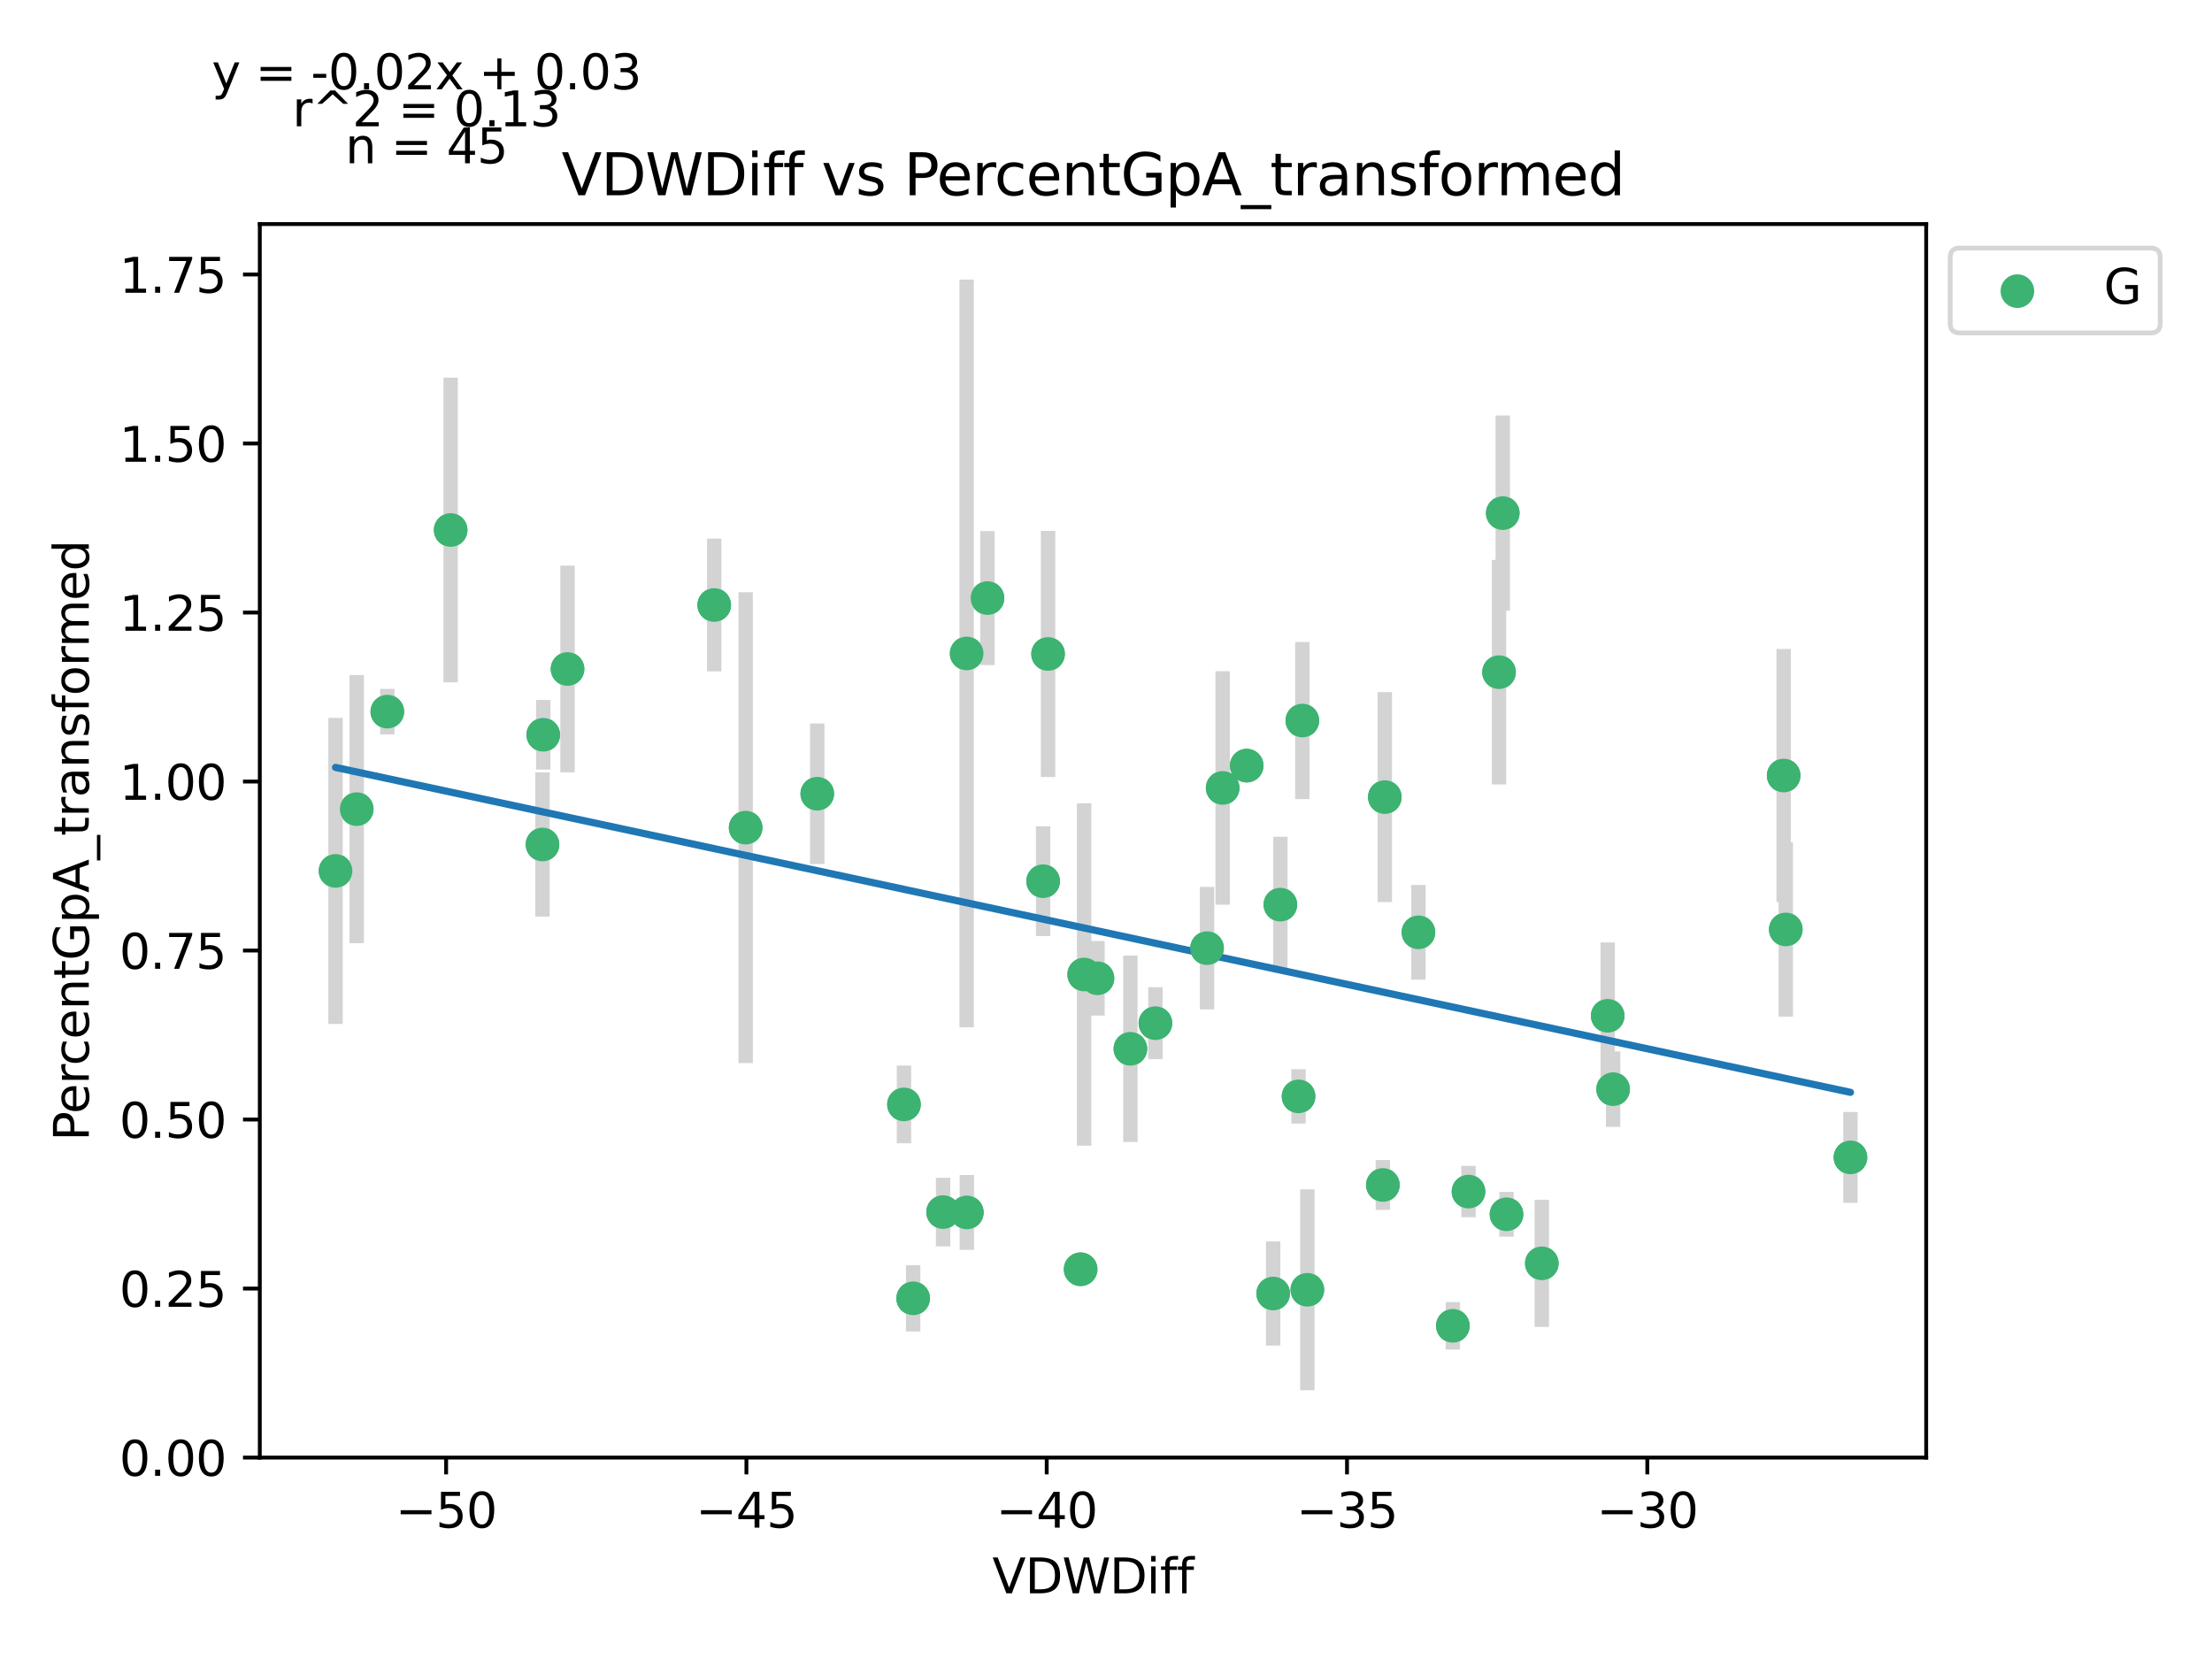 <?xml version="1.0" encoding="utf-8" standalone="no"?>
<!DOCTYPE svg PUBLIC "-//W3C//DTD SVG 1.1//EN"
  "http://www.w3.org/Graphics/SVG/1.1/DTD/svg11.dtd">
<svg xmlns:xlink="http://www.w3.org/1999/xlink" width="460.8pt" height="345.6pt" viewBox="0 0 460.8 345.6" xmlns="http://www.w3.org/2000/svg" version="1.1">
 <defs>
  <style type="text/css">*{stroke-linejoin: round; stroke-linecap: butt}</style>
 </defs>
 <g id="figure_1">
  <g id="patch_1">
   <path d="M 0 345.6 
L 460.8 345.6 
L 460.8 0 
L 0 0 
z
" style="fill: #ffffff"/>
  </g>
  <g id="axes_1">
   <g id="patch_2">
    <path d="M 54.121 303.64 
L 401.26 303.64 
L 401.26 46.676 
L 54.121 46.676 
z
" style="fill: #ffffff"/>
   </g>
   <g id="PathCollection_1">
    <defs>
     <path id="m6e87e8bd8f" d="M 0 3 
C 0.796 3 1.559 2.684 2.121 2.121 
C 2.684 1.559 3 0.796 3 0 
C 3 -0.796 2.684 -1.559 2.121 -2.121 
C 1.559 -2.684 0.796 -3 0 -3 
C -0.796 -3 -1.559 -2.684 -2.121 -2.121 
C -2.684 -1.559 -3 -0.796 -3 0 
C -3 0.796 -2.684 1.559 -2.121 2.121 
C -1.559 2.684 -0.796 3 0 3 
z
" style="stroke: #3cb371"/>
    </defs>
    <g clip-path="url(#p006cb87d48)">
     <use xlink:href="#m6e87e8bd8f" x="118.227" y="139.363" style="fill: #3cb371; stroke: #3cb371"/>
     <use xlink:href="#m6e87e8bd8f" x="69.9" y="181.424" style="fill: #3cb371; stroke: #3cb371"/>
     <use xlink:href="#m6e87e8bd8f" x="74.309" y="168.558" style="fill: #3cb371; stroke: #3cb371"/>
     <use xlink:href="#m6e87e8bd8f" x="155.331" y="172.416" style="fill: #3cb371; stroke: #3cb371"/>
     <use xlink:href="#m6e87e8bd8f" x="170.249" y="165.348" style="fill: #3cb371; stroke: #3cb371"/>
     <use xlink:href="#m6e87e8bd8f" x="188.311" y="230.068" style="fill: #3cb371; stroke: #3cb371"/>
     <use xlink:href="#m6e87e8bd8f" x="113.012" y="175.923" style="fill: #3cb371; stroke: #3cb371"/>
     <use xlink:href="#m6e87e8bd8f" x="251.451" y="197.517" style="fill: #3cb371; stroke: #3cb371"/>
     <use xlink:href="#m6e87e8bd8f" x="217.304" y="183.571" style="fill: #3cb371; stroke: #3cb371"/>
     <use xlink:href="#m6e87e8bd8f" x="190.228" y="270.467" style="fill: #3cb371; stroke: #3cb371"/>
     <use xlink:href="#m6e87e8bd8f" x="218.33" y="136.234" style="fill: #3cb371; stroke: #3cb371"/>
     <use xlink:href="#m6e87e8bd8f" x="271.302" y="150.103" style="fill: #3cb371; stroke: #3cb371"/>
     <use xlink:href="#m6e87e8bd8f" x="201.413" y="252.572" style="fill: #3cb371; stroke: #3cb371"/>
     <use xlink:href="#m6e87e8bd8f" x="235.481" y="218.483" style="fill: #3cb371; stroke: #3cb371"/>
     <use xlink:href="#m6e87e8bd8f" x="225.852" y="203.004" style="fill: #3cb371; stroke: #3cb371"/>
     <use xlink:href="#m6e87e8bd8f" x="295.488" y="194.219" style="fill: #3cb371; stroke: #3cb371"/>
     <use xlink:href="#m6e87e8bd8f" x="205.711" y="124.592" style="fill: #3cb371; stroke: #3cb371"/>
     <use xlink:href="#m6e87e8bd8f" x="270.512" y="228.398" style="fill: #3cb371; stroke: #3cb371"/>
     <use xlink:href="#m6e87e8bd8f" x="254.704" y="164.141" style="fill: #3cb371; stroke: #3cb371"/>
     <use xlink:href="#m6e87e8bd8f" x="272.345" y="268.685" style="fill: #3cb371; stroke: #3cb371"/>
     <use xlink:href="#m6e87e8bd8f" x="312.275" y="140.025" style="fill: #3cb371; stroke: #3cb371"/>
     <use xlink:href="#m6e87e8bd8f" x="80.686" y="148.248" style="fill: #3cb371; stroke: #3cb371"/>
     <use xlink:href="#m6e87e8bd8f" x="93.881" y="110.41" style="fill: #3cb371; stroke: #3cb371"/>
     <use xlink:href="#m6e87e8bd8f" x="148.785" y="126.032" style="fill: #3cb371; stroke: #3cb371"/>
     <use xlink:href="#m6e87e8bd8f" x="113.167" y="153.065" style="fill: #3cb371; stroke: #3cb371"/>
     <use xlink:href="#m6e87e8bd8f" x="201.37" y="136.127" style="fill: #3cb371; stroke: #3cb371"/>
     <use xlink:href="#m6e87e8bd8f" x="228.622" y="203.794" style="fill: #3cb371; stroke: #3cb371"/>
     <use xlink:href="#m6e87e8bd8f" x="196.465" y="252.498" style="fill: #3cb371; stroke: #3cb371"/>
     <use xlink:href="#m6e87e8bd8f" x="288.077" y="246.851" style="fill: #3cb371; stroke: #3cb371"/>
     <use xlink:href="#m6e87e8bd8f" x="225.115" y="264.411" style="fill: #3cb371; stroke: #3cb371"/>
     <use xlink:href="#m6e87e8bd8f" x="259.711" y="159.491" style="fill: #3cb371; stroke: #3cb371"/>
     <use xlink:href="#m6e87e8bd8f" x="266.725" y="188.452" style="fill: #3cb371; stroke: #3cb371"/>
     <use xlink:href="#m6e87e8bd8f" x="321.186" y="263.174" style="fill: #3cb371; stroke: #3cb371"/>
     <use xlink:href="#m6e87e8bd8f" x="372.011" y="193.62" style="fill: #3cb371; stroke: #3cb371"/>
     <use xlink:href="#m6e87e8bd8f" x="313.83" y="252.959" style="fill: #3cb371; stroke: #3cb371"/>
     <use xlink:href="#m6e87e8bd8f" x="371.569" y="161.555" style="fill: #3cb371; stroke: #3cb371"/>
     <use xlink:href="#m6e87e8bd8f" x="240.693" y="213.146" style="fill: #3cb371; stroke: #3cb371"/>
     <use xlink:href="#m6e87e8bd8f" x="336.041" y="226.891" style="fill: #3cb371; stroke: #3cb371"/>
     <use xlink:href="#m6e87e8bd8f" x="305.915" y="248.228" style="fill: #3cb371; stroke: #3cb371"/>
     <use xlink:href="#m6e87e8bd8f" x="265.223" y="269.46" style="fill: #3cb371; stroke: #3cb371"/>
     <use xlink:href="#m6e87e8bd8f" x="334.913" y="211.607" style="fill: #3cb371; stroke: #3cb371"/>
     <use xlink:href="#m6e87e8bd8f" x="288.482" y="166.052" style="fill: #3cb371; stroke: #3cb371"/>
     <use xlink:href="#m6e87e8bd8f" x="385.481" y="241.105" style="fill: #3cb371; stroke: #3cb371"/>
     <use xlink:href="#m6e87e8bd8f" x="302.654" y="276.191" style="fill: #3cb371; stroke: #3cb371"/>
     <use xlink:href="#m6e87e8bd8f" x="313.053" y="106.891" style="fill: #3cb371; stroke: #3cb371"/>
    </g>
   </g>
   <g id="matplotlib.axis_1">
    <g id="xtick_1">
     <g id="line2d_1">
      <defs>
       <path id="mf2c941566b" d="M 0 0 
L 0 3.5 
" style="stroke: #000000; stroke-width: 0.8"/>
      </defs>
      <g>
       <use xlink:href="#mf2c941566b" x="92.935" y="303.64" style="stroke: #000000; stroke-width: 0.8"/>
      </g>
     </g>
     <g id="text_1">
      <!-- −50 -->
      <g transform="translate(82.383 318.238)scale(0.1 -0.1)">
       <defs>
        <path id="DejaVuSans-2212" d="M 678 2272 
L 4684 2272 
L 4684 1741 
L 678 1741 
L 678 2272 
z
" transform="scale(0.016)"/>
        <path id="DejaVuSans-35" d="M 691 4666 
L 3169 4666 
L 3169 4134 
L 1269 4134 
L 1269 2991 
Q 1406 3038 1543 3061 
Q 1681 3084 1819 3084 
Q 2600 3084 3056 2656 
Q 3513 2228 3513 1497 
Q 3513 744 3044 326 
Q 2575 -91 1722 -91 
Q 1428 -91 1123 -41 
Q 819 9 494 109 
L 494 744 
Q 775 591 1075 516 
Q 1375 441 1709 441 
Q 2250 441 2565 725 
Q 2881 1009 2881 1497 
Q 2881 1984 2565 2268 
Q 2250 2553 1709 2553 
Q 1456 2553 1204 2497 
Q 953 2441 691 2322 
L 691 4666 
z
" transform="scale(0.016)"/>
        <path id="DejaVuSans-30" d="M 2034 4250 
Q 1547 4250 1301 3770 
Q 1056 3291 1056 2328 
Q 1056 1369 1301 889 
Q 1547 409 2034 409 
Q 2525 409 2770 889 
Q 3016 1369 3016 2328 
Q 3016 3291 2770 3770 
Q 2525 4250 2034 4250 
z
M 2034 4750 
Q 2819 4750 3233 4129 
Q 3647 3509 3647 2328 
Q 3647 1150 3233 529 
Q 2819 -91 2034 -91 
Q 1250 -91 836 529 
Q 422 1150 422 2328 
Q 422 3509 836 4129 
Q 1250 4750 2034 4750 
z
" transform="scale(0.016)"/>
       </defs>
       <use xlink:href="#DejaVuSans-2212"/>
       <use xlink:href="#DejaVuSans-35" x="83.789"/>
       <use xlink:href="#DejaVuSans-30" x="147.412"/>
      </g>
     </g>
    </g>
    <g id="xtick_2">
     <g id="line2d_2">
      <g>
       <use xlink:href="#mf2c941566b" x="155.493" y="303.64" style="stroke: #000000; stroke-width: 0.8"/>
      </g>
     </g>
     <g id="text_2">
      <!-- −45 -->
      <g transform="translate(144.94 318.238)scale(0.1 -0.1)">
       <defs>
        <path id="DejaVuSans-34" d="M 2419 4116 
L 825 1625 
L 2419 1625 
L 2419 4116 
z
M 2253 4666 
L 3047 4666 
L 3047 1625 
L 3713 1625 
L 3713 1100 
L 3047 1100 
L 3047 0 
L 2419 0 
L 2419 1100 
L 313 1100 
L 313 1709 
L 2253 4666 
z
" transform="scale(0.016)"/>
       </defs>
       <use xlink:href="#DejaVuSans-2212"/>
       <use xlink:href="#DejaVuSans-34" x="83.789"/>
       <use xlink:href="#DejaVuSans-35" x="147.412"/>
      </g>
     </g>
    </g>
    <g id="xtick_3">
     <g id="line2d_3">
      <g>
       <use xlink:href="#mf2c941566b" x="218.05" y="303.64" style="stroke: #000000; stroke-width: 0.8"/>
      </g>
     </g>
     <g id="text_3">
      <!-- −40 -->
      <g transform="translate(207.498 318.238)scale(0.1 -0.1)">
       <use xlink:href="#DejaVuSans-2212"/>
       <use xlink:href="#DejaVuSans-34" x="83.789"/>
       <use xlink:href="#DejaVuSans-30" x="147.412"/>
      </g>
     </g>
    </g>
    <g id="xtick_4">
     <g id="line2d_4">
      <g>
       <use xlink:href="#mf2c941566b" x="280.607" y="303.64" style="stroke: #000000; stroke-width: 0.8"/>
      </g>
     </g>
     <g id="text_4">
      <!-- −35 -->
      <g transform="translate(270.055 318.238)scale(0.1 -0.1)">
       <defs>
        <path id="DejaVuSans-33" d="M 2597 2516 
Q 3050 2419 3304 2112 
Q 3559 1806 3559 1356 
Q 3559 666 3084 287 
Q 2609 -91 1734 -91 
Q 1441 -91 1130 -33 
Q 819 25 488 141 
L 488 750 
Q 750 597 1062 519 
Q 1375 441 1716 441 
Q 2309 441 2620 675 
Q 2931 909 2931 1356 
Q 2931 1769 2642 2001 
Q 2353 2234 1838 2234 
L 1294 2234 
L 1294 2753 
L 1863 2753 
Q 2328 2753 2575 2939 
Q 2822 3125 2822 3475 
Q 2822 3834 2567 4026 
Q 2313 4219 1838 4219 
Q 1578 4219 1281 4162 
Q 984 4106 628 3988 
L 628 4550 
Q 988 4650 1302 4700 
Q 1616 4750 1894 4750 
Q 2613 4750 3031 4423 
Q 3450 4097 3450 3541 
Q 3450 3153 3228 2886 
Q 3006 2619 2597 2516 
z
" transform="scale(0.016)"/>
       </defs>
       <use xlink:href="#DejaVuSans-2212"/>
       <use xlink:href="#DejaVuSans-33" x="83.789"/>
       <use xlink:href="#DejaVuSans-35" x="147.412"/>
      </g>
     </g>
    </g>
    <g id="xtick_5">
     <g id="line2d_5">
      <g>
       <use xlink:href="#mf2c941566b" x="343.165" y="303.64" style="stroke: #000000; stroke-width: 0.8"/>
      </g>
     </g>
     <g id="text_5">
      <!-- −30 -->
      <g transform="translate(332.612 318.238)scale(0.1 -0.1)">
       <use xlink:href="#DejaVuSans-2212"/>
       <use xlink:href="#DejaVuSans-33" x="83.789"/>
       <use xlink:href="#DejaVuSans-30" x="147.412"/>
      </g>
     </g>
    </g>
    <g id="text_6">
     <!-- VDWDiff -->
     <g transform="translate(206.717 331.917)scale(0.1 -0.1)">
      <defs>
       <path id="DejaVuSans-56" d="M 1831 0 
L 50 4666 
L 709 4666 
L 2188 738 
L 3669 4666 
L 4325 4666 
L 2547 0 
L 1831 0 
z
" transform="scale(0.016)"/>
       <path id="DejaVuSans-44" d="M 1259 4147 
L 1259 519 
L 2022 519 
Q 2988 519 3436 956 
Q 3884 1394 3884 2338 
Q 3884 3275 3436 3711 
Q 2988 4147 2022 4147 
L 1259 4147 
z
M 628 4666 
L 1925 4666 
Q 3281 4666 3915 4102 
Q 4550 3538 4550 2338 
Q 4550 1131 3912 565 
Q 3275 0 1925 0 
L 628 0 
L 628 4666 
z
" transform="scale(0.016)"/>
       <path id="DejaVuSans-57" d="M 213 4666 
L 850 4666 
L 1831 722 
L 2809 4666 
L 3519 4666 
L 4500 722 
L 5478 4666 
L 6119 4666 
L 4947 0 
L 4153 0 
L 3169 4050 
L 2175 0 
L 1381 0 
L 213 4666 
z
" transform="scale(0.016)"/>
       <path id="DejaVuSans-69" d="M 603 3500 
L 1178 3500 
L 1178 0 
L 603 0 
L 603 3500 
z
M 603 4863 
L 1178 4863 
L 1178 4134 
L 603 4134 
L 603 4863 
z
" transform="scale(0.016)"/>
       <path id="DejaVuSans-66" d="M 2375 4863 
L 2375 4384 
L 1825 4384 
Q 1516 4384 1395 4259 
Q 1275 4134 1275 3809 
L 1275 3500 
L 2222 3500 
L 2222 3053 
L 1275 3053 
L 1275 0 
L 697 0 
L 697 3053 
L 147 3053 
L 147 3500 
L 697 3500 
L 697 3744 
Q 697 4328 969 4595 
Q 1241 4863 1831 4863 
L 2375 4863 
z
" transform="scale(0.016)"/>
      </defs>
      <use xlink:href="#DejaVuSans-56"/>
      <use xlink:href="#DejaVuSans-44" x="68.408"/>
      <use xlink:href="#DejaVuSans-57" x="145.41"/>
      <use xlink:href="#DejaVuSans-44" x="244.287"/>
      <use xlink:href="#DejaVuSans-69" x="321.289"/>
      <use xlink:href="#DejaVuSans-66" x="349.072"/>
      <use xlink:href="#DejaVuSans-66" x="384.277"/>
     </g>
    </g>
   </g>
   <g id="matplotlib.axis_2">
    <g id="ytick_1">
     <g id="line2d_6">
      <defs>
       <path id="mb469976bcc" d="M 0 0 
L -3.5 0 
" style="stroke: #000000; stroke-width: 0.8"/>
      </defs>
      <g>
       <use xlink:href="#mb469976bcc" x="54.121" y="303.64" style="stroke: #000000; stroke-width: 0.8"/>
      </g>
     </g>
     <g id="text_7">
      <!-- 0.00 -->
      <g transform="translate(24.856 307.439)scale(0.1 -0.1)">
       <defs>
        <path id="DejaVuSans-2e" d="M 684 794 
L 1344 794 
L 1344 0 
L 684 0 
L 684 794 
z
" transform="scale(0.016)"/>
       </defs>
       <use xlink:href="#DejaVuSans-30"/>
       <use xlink:href="#DejaVuSans-2e" x="63.623"/>
       <use xlink:href="#DejaVuSans-30" x="95.41"/>
       <use xlink:href="#DejaVuSans-30" x="159.033"/>
      </g>
     </g>
    </g>
    <g id="ytick_2">
     <g id="line2d_7">
      <g>
       <use xlink:href="#mb469976bcc" x="54.121" y="268.432" style="stroke: #000000; stroke-width: 0.8"/>
      </g>
     </g>
     <g id="text_8">
      <!-- 0.25 -->
      <g transform="translate(24.856 272.231)scale(0.1 -0.1)">
       <defs>
        <path id="DejaVuSans-32" d="M 1228 531 
L 3431 531 
L 3431 0 
L 469 0 
L 469 531 
Q 828 903 1448 1529 
Q 2069 2156 2228 2338 
Q 2531 2678 2651 2914 
Q 2772 3150 2772 3378 
Q 2772 3750 2511 3984 
Q 2250 4219 1831 4219 
Q 1534 4219 1204 4116 
Q 875 4013 500 3803 
L 500 4441 
Q 881 4594 1212 4672 
Q 1544 4750 1819 4750 
Q 2544 4750 2975 4387 
Q 3406 4025 3406 3419 
Q 3406 3131 3298 2873 
Q 3191 2616 2906 2266 
Q 2828 2175 2409 1742 
Q 1991 1309 1228 531 
z
" transform="scale(0.016)"/>
       </defs>
       <use xlink:href="#DejaVuSans-30"/>
       <use xlink:href="#DejaVuSans-2e" x="63.623"/>
       <use xlink:href="#DejaVuSans-32" x="95.41"/>
       <use xlink:href="#DejaVuSans-35" x="159.033"/>
      </g>
     </g>
    </g>
    <g id="ytick_3">
     <g id="line2d_8">
      <g>
       <use xlink:href="#mb469976bcc" x="54.121" y="233.224" style="stroke: #000000; stroke-width: 0.8"/>
      </g>
     </g>
     <g id="text_9">
      <!-- 0.50 -->
      <g transform="translate(24.856 237.023)scale(0.1 -0.1)">
       <use xlink:href="#DejaVuSans-30"/>
       <use xlink:href="#DejaVuSans-2e" x="63.623"/>
       <use xlink:href="#DejaVuSans-35" x="95.41"/>
       <use xlink:href="#DejaVuSans-30" x="159.033"/>
      </g>
     </g>
    </g>
    <g id="ytick_4">
     <g id="line2d_9">
      <g>
       <use xlink:href="#mb469976bcc" x="54.121" y="198.016" style="stroke: #000000; stroke-width: 0.8"/>
      </g>
     </g>
     <g id="text_10">
      <!-- 0.75 -->
      <g transform="translate(24.856 201.815)scale(0.1 -0.1)">
       <defs>
        <path id="DejaVuSans-37" d="M 525 4666 
L 3525 4666 
L 3525 4397 
L 1831 0 
L 1172 0 
L 2766 4134 
L 525 4134 
L 525 4666 
z
" transform="scale(0.016)"/>
       </defs>
       <use xlink:href="#DejaVuSans-30"/>
       <use xlink:href="#DejaVuSans-2e" x="63.623"/>
       <use xlink:href="#DejaVuSans-37" x="95.41"/>
       <use xlink:href="#DejaVuSans-35" x="159.033"/>
      </g>
     </g>
    </g>
    <g id="ytick_5">
     <g id="line2d_10">
      <g>
       <use xlink:href="#mb469976bcc" x="54.121" y="162.808" style="stroke: #000000; stroke-width: 0.8"/>
      </g>
     </g>
     <g id="text_11">
      <!-- 1.00 -->
      <g transform="translate(24.856 166.607)scale(0.1 -0.1)">
       <defs>
        <path id="DejaVuSans-31" d="M 794 531 
L 1825 531 
L 1825 4091 
L 703 3866 
L 703 4441 
L 1819 4666 
L 2450 4666 
L 2450 531 
L 3481 531 
L 3481 0 
L 794 0 
L 794 531 
z
" transform="scale(0.016)"/>
       </defs>
       <use xlink:href="#DejaVuSans-31"/>
       <use xlink:href="#DejaVuSans-2e" x="63.623"/>
       <use xlink:href="#DejaVuSans-30" x="95.41"/>
       <use xlink:href="#DejaVuSans-30" x="159.033"/>
      </g>
     </g>
    </g>
    <g id="ytick_6">
     <g id="line2d_11">
      <g>
       <use xlink:href="#mb469976bcc" x="54.121" y="127.6" style="stroke: #000000; stroke-width: 0.8"/>
      </g>
     </g>
     <g id="text_12">
      <!-- 1.25 -->
      <g transform="translate(24.856 131.399)scale(0.1 -0.1)">
       <use xlink:href="#DejaVuSans-31"/>
       <use xlink:href="#DejaVuSans-2e" x="63.623"/>
       <use xlink:href="#DejaVuSans-32" x="95.41"/>
       <use xlink:href="#DejaVuSans-35" x="159.033"/>
      </g>
     </g>
    </g>
    <g id="ytick_7">
     <g id="line2d_12">
      <g>
       <use xlink:href="#mb469976bcc" x="54.121" y="92.392" style="stroke: #000000; stroke-width: 0.8"/>
      </g>
     </g>
     <g id="text_13">
      <!-- 1.50 -->
      <g transform="translate(24.856 96.191)scale(0.1 -0.1)">
       <use xlink:href="#DejaVuSans-31"/>
       <use xlink:href="#DejaVuSans-2e" x="63.623"/>
       <use xlink:href="#DejaVuSans-35" x="95.41"/>
       <use xlink:href="#DejaVuSans-30" x="159.033"/>
      </g>
     </g>
    </g>
    <g id="ytick_8">
     <g id="line2d_13">
      <g>
       <use xlink:href="#mb469976bcc" x="54.121" y="57.184" style="stroke: #000000; stroke-width: 0.8"/>
      </g>
     </g>
     <g id="text_14">
      <!-- 1.75 -->
      <g transform="translate(24.856 60.983)scale(0.1 -0.1)">
       <use xlink:href="#DejaVuSans-31"/>
       <use xlink:href="#DejaVuSans-2e" x="63.623"/>
       <use xlink:href="#DejaVuSans-37" x="95.41"/>
       <use xlink:href="#DejaVuSans-35" x="159.033"/>
      </g>
     </g>
    </g>
    <g id="text_15">
     <!-- PercentGpA_transformed -->
     <g transform="translate(18.498 237.696)rotate(-90)scale(0.1 -0.1)">
      <defs>
       <path id="DejaVuSans-50" d="M 1259 4147 
L 1259 2394 
L 2053 2394 
Q 2494 2394 2734 2622 
Q 2975 2850 2975 3272 
Q 2975 3691 2734 3919 
Q 2494 4147 2053 4147 
L 1259 4147 
z
M 628 4666 
L 2053 4666 
Q 2838 4666 3239 4311 
Q 3641 3956 3641 3272 
Q 3641 2581 3239 2228 
Q 2838 1875 2053 1875 
L 1259 1875 
L 1259 0 
L 628 0 
L 628 4666 
z
" transform="scale(0.016)"/>
       <path id="DejaVuSans-65" d="M 3597 1894 
L 3597 1613 
L 953 1613 
Q 991 1019 1311 708 
Q 1631 397 2203 397 
Q 2534 397 2845 478 
Q 3156 559 3463 722 
L 3463 178 
Q 3153 47 2828 -22 
Q 2503 -91 2169 -91 
Q 1331 -91 842 396 
Q 353 884 353 1716 
Q 353 2575 817 3079 
Q 1281 3584 2069 3584 
Q 2775 3584 3186 3129 
Q 3597 2675 3597 1894 
z
M 3022 2063 
Q 3016 2534 2758 2815 
Q 2500 3097 2075 3097 
Q 1594 3097 1305 2825 
Q 1016 2553 972 2059 
L 3022 2063 
z
" transform="scale(0.016)"/>
       <path id="DejaVuSans-72" d="M 2631 2963 
Q 2534 3019 2420 3045 
Q 2306 3072 2169 3072 
Q 1681 3072 1420 2755 
Q 1159 2438 1159 1844 
L 1159 0 
L 581 0 
L 581 3500 
L 1159 3500 
L 1159 2956 
Q 1341 3275 1631 3429 
Q 1922 3584 2338 3584 
Q 2397 3584 2469 3576 
Q 2541 3569 2628 3553 
L 2631 2963 
z
" transform="scale(0.016)"/>
       <path id="DejaVuSans-63" d="M 3122 3366 
L 3122 2828 
Q 2878 2963 2633 3030 
Q 2388 3097 2138 3097 
Q 1578 3097 1268 2742 
Q 959 2388 959 1747 
Q 959 1106 1268 751 
Q 1578 397 2138 397 
Q 2388 397 2633 464 
Q 2878 531 3122 666 
L 3122 134 
Q 2881 22 2623 -34 
Q 2366 -91 2075 -91 
Q 1284 -91 818 406 
Q 353 903 353 1747 
Q 353 2603 823 3093 
Q 1294 3584 2113 3584 
Q 2378 3584 2631 3529 
Q 2884 3475 3122 3366 
z
" transform="scale(0.016)"/>
       <path id="DejaVuSans-6e" d="M 3513 2113 
L 3513 0 
L 2938 0 
L 2938 2094 
Q 2938 2591 2744 2837 
Q 2550 3084 2163 3084 
Q 1697 3084 1428 2787 
Q 1159 2491 1159 1978 
L 1159 0 
L 581 0 
L 581 3500 
L 1159 3500 
L 1159 2956 
Q 1366 3272 1645 3428 
Q 1925 3584 2291 3584 
Q 2894 3584 3203 3211 
Q 3513 2838 3513 2113 
z
" transform="scale(0.016)"/>
       <path id="DejaVuSans-74" d="M 1172 4494 
L 1172 3500 
L 2356 3500 
L 2356 3053 
L 1172 3053 
L 1172 1153 
Q 1172 725 1289 603 
Q 1406 481 1766 481 
L 2356 481 
L 2356 0 
L 1766 0 
Q 1100 0 847 248 
Q 594 497 594 1153 
L 594 3053 
L 172 3053 
L 172 3500 
L 594 3500 
L 594 4494 
L 1172 4494 
z
" transform="scale(0.016)"/>
       <path id="DejaVuSans-47" d="M 3809 666 
L 3809 1919 
L 2778 1919 
L 2778 2438 
L 4434 2438 
L 4434 434 
Q 4069 175 3628 42 
Q 3188 -91 2688 -91 
Q 1594 -91 976 548 
Q 359 1188 359 2328 
Q 359 3472 976 4111 
Q 1594 4750 2688 4750 
Q 3144 4750 3555 4637 
Q 3966 4525 4313 4306 
L 4313 3634 
Q 3963 3931 3569 4081 
Q 3175 4231 2741 4231 
Q 1884 4231 1454 3753 
Q 1025 3275 1025 2328 
Q 1025 1384 1454 906 
Q 1884 428 2741 428 
Q 3075 428 3337 486 
Q 3600 544 3809 666 
z
" transform="scale(0.016)"/>
       <path id="DejaVuSans-70" d="M 1159 525 
L 1159 -1331 
L 581 -1331 
L 581 3500 
L 1159 3500 
L 1159 2969 
Q 1341 3281 1617 3432 
Q 1894 3584 2278 3584 
Q 2916 3584 3314 3078 
Q 3713 2572 3713 1747 
Q 3713 922 3314 415 
Q 2916 -91 2278 -91 
Q 1894 -91 1617 61 
Q 1341 213 1159 525 
z
M 3116 1747 
Q 3116 2381 2855 2742 
Q 2594 3103 2138 3103 
Q 1681 3103 1420 2742 
Q 1159 2381 1159 1747 
Q 1159 1113 1420 752 
Q 1681 391 2138 391 
Q 2594 391 2855 752 
Q 3116 1113 3116 1747 
z
" transform="scale(0.016)"/>
       <path id="DejaVuSans-41" d="M 2188 4044 
L 1331 1722 
L 3047 1722 
L 2188 4044 
z
M 1831 4666 
L 2547 4666 
L 4325 0 
L 3669 0 
L 3244 1197 
L 1141 1197 
L 716 0 
L 50 0 
L 1831 4666 
z
" transform="scale(0.016)"/>
       <path id="DejaVuSans-5f" d="M 3263 -1063 
L 3263 -1509 
L -63 -1509 
L -63 -1063 
L 3263 -1063 
z
" transform="scale(0.016)"/>
       <path id="DejaVuSans-61" d="M 2194 1759 
Q 1497 1759 1228 1600 
Q 959 1441 959 1056 
Q 959 750 1161 570 
Q 1363 391 1709 391 
Q 2188 391 2477 730 
Q 2766 1069 2766 1631 
L 2766 1759 
L 2194 1759 
z
M 3341 1997 
L 3341 0 
L 2766 0 
L 2766 531 
Q 2569 213 2275 61 
Q 1981 -91 1556 -91 
Q 1019 -91 701 211 
Q 384 513 384 1019 
Q 384 1609 779 1909 
Q 1175 2209 1959 2209 
L 2766 2209 
L 2766 2266 
Q 2766 2663 2505 2880 
Q 2244 3097 1772 3097 
Q 1472 3097 1187 3025 
Q 903 2953 641 2809 
L 641 3341 
Q 956 3463 1253 3523 
Q 1550 3584 1831 3584 
Q 2591 3584 2966 3190 
Q 3341 2797 3341 1997 
z
" transform="scale(0.016)"/>
       <path id="DejaVuSans-73" d="M 2834 3397 
L 2834 2853 
Q 2591 2978 2328 3040 
Q 2066 3103 1784 3103 
Q 1356 3103 1142 2972 
Q 928 2841 928 2578 
Q 928 2378 1081 2264 
Q 1234 2150 1697 2047 
L 1894 2003 
Q 2506 1872 2764 1633 
Q 3022 1394 3022 966 
Q 3022 478 2636 193 
Q 2250 -91 1575 -91 
Q 1294 -91 989 -36 
Q 684 19 347 128 
L 347 722 
Q 666 556 975 473 
Q 1284 391 1588 391 
Q 1994 391 2212 530 
Q 2431 669 2431 922 
Q 2431 1156 2273 1281 
Q 2116 1406 1581 1522 
L 1381 1569 
Q 847 1681 609 1914 
Q 372 2147 372 2553 
Q 372 3047 722 3315 
Q 1072 3584 1716 3584 
Q 2034 3584 2315 3537 
Q 2597 3491 2834 3397 
z
" transform="scale(0.016)"/>
       <path id="DejaVuSans-6f" d="M 1959 3097 
Q 1497 3097 1228 2736 
Q 959 2375 959 1747 
Q 959 1119 1226 758 
Q 1494 397 1959 397 
Q 2419 397 2687 759 
Q 2956 1122 2956 1747 
Q 2956 2369 2687 2733 
Q 2419 3097 1959 3097 
z
M 1959 3584 
Q 2709 3584 3137 3096 
Q 3566 2609 3566 1747 
Q 3566 888 3137 398 
Q 2709 -91 1959 -91 
Q 1206 -91 779 398 
Q 353 888 353 1747 
Q 353 2609 779 3096 
Q 1206 3584 1959 3584 
z
" transform="scale(0.016)"/>
       <path id="DejaVuSans-6d" d="M 3328 2828 
Q 3544 3216 3844 3400 
Q 4144 3584 4550 3584 
Q 5097 3584 5394 3201 
Q 5691 2819 5691 2113 
L 5691 0 
L 5113 0 
L 5113 2094 
Q 5113 2597 4934 2840 
Q 4756 3084 4391 3084 
Q 3944 3084 3684 2787 
Q 3425 2491 3425 1978 
L 3425 0 
L 2847 0 
L 2847 2094 
Q 2847 2600 2669 2842 
Q 2491 3084 2119 3084 
Q 1678 3084 1418 2786 
Q 1159 2488 1159 1978 
L 1159 0 
L 581 0 
L 581 3500 
L 1159 3500 
L 1159 2956 
Q 1356 3278 1631 3431 
Q 1906 3584 2284 3584 
Q 2666 3584 2933 3390 
Q 3200 3197 3328 2828 
z
" transform="scale(0.016)"/>
       <path id="DejaVuSans-64" d="M 2906 2969 
L 2906 4863 
L 3481 4863 
L 3481 0 
L 2906 0 
L 2906 525 
Q 2725 213 2448 61 
Q 2172 -91 1784 -91 
Q 1150 -91 751 415 
Q 353 922 353 1747 
Q 353 2572 751 3078 
Q 1150 3584 1784 3584 
Q 2172 3584 2448 3432 
Q 2725 3281 2906 2969 
z
M 947 1747 
Q 947 1113 1208 752 
Q 1469 391 1925 391 
Q 2381 391 2643 752 
Q 2906 1113 2906 1747 
Q 2906 2381 2643 2742 
Q 2381 3103 1925 3103 
Q 1469 3103 1208 2742 
Q 947 2381 947 1747 
z
" transform="scale(0.016)"/>
      </defs>
      <use xlink:href="#DejaVuSans-50"/>
      <use xlink:href="#DejaVuSans-65" x="56.678"/>
      <use xlink:href="#DejaVuSans-72" x="118.201"/>
      <use xlink:href="#DejaVuSans-63" x="157.064"/>
      <use xlink:href="#DejaVuSans-65" x="212.045"/>
      <use xlink:href="#DejaVuSans-6e" x="273.568"/>
      <use xlink:href="#DejaVuSans-74" x="336.947"/>
      <use xlink:href="#DejaVuSans-47" x="376.156"/>
      <use xlink:href="#DejaVuSans-70" x="453.646"/>
      <use xlink:href="#DejaVuSans-41" x="517.123"/>
      <use xlink:href="#DejaVuSans-5f" x="585.531"/>
      <use xlink:href="#DejaVuSans-74" x="635.531"/>
      <use xlink:href="#DejaVuSans-72" x="674.74"/>
      <use xlink:href="#DejaVuSans-61" x="715.854"/>
      <use xlink:href="#DejaVuSans-6e" x="777.133"/>
      <use xlink:href="#DejaVuSans-73" x="840.512"/>
      <use xlink:href="#DejaVuSans-66" x="892.611"/>
      <use xlink:href="#DejaVuSans-6f" x="927.816"/>
      <use xlink:href="#DejaVuSans-72" x="988.998"/>
      <use xlink:href="#DejaVuSans-6d" x="1028.361"/>
      <use xlink:href="#DejaVuSans-65" x="1125.773"/>
      <use xlink:href="#DejaVuSans-64" x="1187.297"/>
     </g>
    </g>
   </g>
   <g id="LineCollection_1">
    <path d="M 118.227 160.894 
L 118.227 117.832 
" clip-path="url(#p006cb87d48)" style="fill: none; stroke: #d3d3d3; stroke-width: 3"/>
    <path d="M 69.9 213.308 
L 69.9 149.539 
" clip-path="url(#p006cb87d48)" style="fill: none; stroke: #d3d3d3; stroke-width: 3"/>
    <path d="M 74.309 196.489 
L 74.309 140.627 
" clip-path="url(#p006cb87d48)" style="fill: none; stroke: #d3d3d3; stroke-width: 3"/>
    <path d="M 155.331 221.466 
L 155.331 123.366 
" clip-path="url(#p006cb87d48)" style="fill: none; stroke: #d3d3d3; stroke-width: 3"/>
    <path d="M 170.249 179.987 
L 170.249 150.709 
" clip-path="url(#p006cb87d48)" style="fill: none; stroke: #d3d3d3; stroke-width: 3"/>
    <path d="M 188.311 238.16 
L 188.311 221.977 
" clip-path="url(#p006cb87d48)" style="fill: none; stroke: #d3d3d3; stroke-width: 3"/>
    <path d="M 113.012 190.941 
L 113.012 160.906 
" clip-path="url(#p006cb87d48)" style="fill: none; stroke: #d3d3d3; stroke-width: 3"/>
    <path d="M 251.451 210.273 
L 251.451 184.762 
" clip-path="url(#p006cb87d48)" style="fill: none; stroke: #d3d3d3; stroke-width: 3"/>
    <path d="M 217.304 195.011 
L 217.304 172.131 
" clip-path="url(#p006cb87d48)" style="fill: none; stroke: #d3d3d3; stroke-width: 3"/>
    <path d="M 190.228 277.375 
L 190.228 263.559 
" clip-path="url(#p006cb87d48)" style="fill: none; stroke: #d3d3d3; stroke-width: 3"/>
    <path d="M 218.33 161.87 
L 218.33 110.597 
" clip-path="url(#p006cb87d48)" style="fill: none; stroke: #d3d3d3; stroke-width: 3"/>
    <path d="M 271.302 166.468 
L 271.302 133.737 
" clip-path="url(#p006cb87d48)" style="fill: none; stroke: #d3d3d3; stroke-width: 3"/>
    <path d="M 201.413 260.369 
L 201.413 244.776 
" clip-path="url(#p006cb87d48)" style="fill: none; stroke: #d3d3d3; stroke-width: 3"/>
    <path d="M 235.481 237.898 
L 235.481 199.068 
" clip-path="url(#p006cb87d48)" style="fill: none; stroke: #d3d3d3; stroke-width: 3"/>
    <path d="M 225.852 238.665 
L 225.852 167.342 
" clip-path="url(#p006cb87d48)" style="fill: none; stroke: #d3d3d3; stroke-width: 3"/>
    <path d="M 295.488 204.075 
L 295.488 184.362 
" clip-path="url(#p006cb87d48)" style="fill: none; stroke: #d3d3d3; stroke-width: 3"/>
    <path d="M 205.711 138.55 
L 205.711 110.633 
" clip-path="url(#p006cb87d48)" style="fill: none; stroke: #d3d3d3; stroke-width: 3"/>
    <path d="M 270.512 234.065 
L 270.512 222.731 
" clip-path="url(#p006cb87d48)" style="fill: none; stroke: #d3d3d3; stroke-width: 3"/>
    <path d="M 254.704 188.462 
L 254.704 139.82 
" clip-path="url(#p006cb87d48)" style="fill: none; stroke: #d3d3d3; stroke-width: 3"/>
    <path d="M 272.345 289.612 
L 272.345 247.758 
" clip-path="url(#p006cb87d48)" style="fill: none; stroke: #d3d3d3; stroke-width: 3"/>
    <path d="M 312.275 163.416 
L 312.275 116.634 
" clip-path="url(#p006cb87d48)" style="fill: none; stroke: #d3d3d3; stroke-width: 3"/>
    <path d="M 80.686 152.987 
L 80.686 143.509 
" clip-path="url(#p006cb87d48)" style="fill: none; stroke: #d3d3d3; stroke-width: 3"/>
    <path d="M 93.881 142.149 
L 93.881 78.67 
" clip-path="url(#p006cb87d48)" style="fill: none; stroke: #d3d3d3; stroke-width: 3"/>
    <path d="M 148.785 139.867 
L 148.785 112.197 
" clip-path="url(#p006cb87d48)" style="fill: none; stroke: #d3d3d3; stroke-width: 3"/>
    <path d="M 113.167 160.321 
L 113.167 145.809 
" clip-path="url(#p006cb87d48)" style="fill: none; stroke: #d3d3d3; stroke-width: 3"/>
    <path d="M 201.37 214.01 
L 201.37 58.244 
" clip-path="url(#p006cb87d48)" style="fill: none; stroke: #d3d3d3; stroke-width: 3"/>
    <path d="M 228.622 211.56 
L 228.622 196.028 
" clip-path="url(#p006cb87d48)" style="fill: none; stroke: #d3d3d3; stroke-width: 3"/>
    <path d="M 196.465 259.641 
L 196.465 245.355 
" clip-path="url(#p006cb87d48)" style="fill: none; stroke: #d3d3d3; stroke-width: 3"/>
    <path d="M 288.077 252.043 
L 288.077 241.658 
" clip-path="url(#p006cb87d48)" style="fill: none; stroke: #d3d3d3; stroke-width: 3"/>
    <path d="M 225.115 265.303 
L 225.115 263.518 
" clip-path="url(#p006cb87d48)" style="fill: none; stroke: #d3d3d3; stroke-width: 3"/>
    <path d="M 259.711 161.605 
L 259.711 157.377 
" clip-path="url(#p006cb87d48)" style="fill: none; stroke: #d3d3d3; stroke-width: 3"/>
    <path d="M 266.725 202.588 
L 266.725 174.316 
" clip-path="url(#p006cb87d48)" style="fill: none; stroke: #d3d3d3; stroke-width: 3"/>
    <path d="M 321.186 276.419 
L 321.186 249.929 
" clip-path="url(#p006cb87d48)" style="fill: none; stroke: #d3d3d3; stroke-width: 3"/>
    <path d="M 372.011 211.778 
L 372.011 175.463 
" clip-path="url(#p006cb87d48)" style="fill: none; stroke: #d3d3d3; stroke-width: 3"/>
    <path d="M 313.83 257.628 
L 313.83 248.291 
" clip-path="url(#p006cb87d48)" style="fill: none; stroke: #d3d3d3; stroke-width: 3"/>
    <path d="M 371.569 187.915 
L 371.569 135.196 
" clip-path="url(#p006cb87d48)" style="fill: none; stroke: #d3d3d3; stroke-width: 3"/>
    <path d="M 240.693 220.638 
L 240.693 205.653 
" clip-path="url(#p006cb87d48)" style="fill: none; stroke: #d3d3d3; stroke-width: 3"/>
    <path d="M 336.041 234.76 
L 336.041 219.021 
" clip-path="url(#p006cb87d48)" style="fill: none; stroke: #d3d3d3; stroke-width: 3"/>
    <path d="M 305.915 253.578 
L 305.915 242.878 
" clip-path="url(#p006cb87d48)" style="fill: none; stroke: #d3d3d3; stroke-width: 3"/>
    <path d="M 265.223 280.304 
L 265.223 258.616 
" clip-path="url(#p006cb87d48)" style="fill: none; stroke: #d3d3d3; stroke-width: 3"/>
    <path d="M 334.913 226.884 
L 334.913 196.329 
" clip-path="url(#p006cb87d48)" style="fill: none; stroke: #d3d3d3; stroke-width: 3"/>
    <path d="M 288.482 187.923 
L 288.482 144.181 
" clip-path="url(#p006cb87d48)" style="fill: none; stroke: #d3d3d3; stroke-width: 3"/>
    <path d="M 385.481 250.572 
L 385.481 231.638 
" clip-path="url(#p006cb87d48)" style="fill: none; stroke: #d3d3d3; stroke-width: 3"/>
    <path d="M 302.654 281.136 
L 302.654 271.246 
" clip-path="url(#p006cb87d48)" style="fill: none; stroke: #d3d3d3; stroke-width: 3"/>
    <path d="M 313.053 127.232 
L 313.053 86.551 
" clip-path="url(#p006cb87d48)" style="fill: none; stroke: #d3d3d3; stroke-width: 3"/>
   </g>
   <g id="line2d_14">
    <path d="M 118.227 170.229 
L 69.9 159.864 
L 74.309 160.809 
L 155.331 178.188 
L 170.249 181.388 
L 188.311 185.262 
L 113.012 169.111 
L 251.451 198.805 
L 217.304 191.481 
L 190.228 185.673 
L 218.33 191.701 
L 271.302 203.063 
L 201.413 188.072 
L 235.481 195.379 
L 225.852 193.314 
L 295.488 208.25 
L 205.711 188.994 
L 270.512 202.893 
L 254.704 199.502 
L 272.345 203.286 
L 312.275 211.851 
L 80.686 162.177 
L 93.881 165.007 
L 148.785 176.784 
L 113.167 169.144 
L 201.37 188.063 
L 228.622 193.908 
L 196.465 187.011 
L 288.077 206.661 
L 225.115 193.156 
L 259.711 200.576 
L 266.725 202.081 
L 321.186 213.762 
L 372.011 224.664 
L 313.83 212.185 
L 371.569 224.569 
L 240.693 196.497 
L 336.041 216.948 
L 305.915 210.487 
L 265.223 201.759 
L 334.913 216.707 
L 288.482 206.748 
L 385.481 227.553 
L 302.654 209.787 
L 313.053 212.018 
" clip-path="url(#p006cb87d48)" style="fill: none; stroke: #1f77b4; stroke-width: 1.5; stroke-linecap: square"/>
   </g>
   <g id="line2d_15">
    <g clip-path="url(#p006cb87d48)">
     <use xlink:href="#m6e87e8bd8f" x="118.227" y="139.363" style="fill: #3cb371; stroke: #3cb371"/>
     <use xlink:href="#m6e87e8bd8f" x="69.9" y="181.424" style="fill: #3cb371; stroke: #3cb371"/>
     <use xlink:href="#m6e87e8bd8f" x="74.309" y="168.558" style="fill: #3cb371; stroke: #3cb371"/>
     <use xlink:href="#m6e87e8bd8f" x="155.331" y="172.416" style="fill: #3cb371; stroke: #3cb371"/>
     <use xlink:href="#m6e87e8bd8f" x="170.249" y="165.348" style="fill: #3cb371; stroke: #3cb371"/>
     <use xlink:href="#m6e87e8bd8f" x="188.311" y="230.068" style="fill: #3cb371; stroke: #3cb371"/>
     <use xlink:href="#m6e87e8bd8f" x="113.012" y="175.923" style="fill: #3cb371; stroke: #3cb371"/>
     <use xlink:href="#m6e87e8bd8f" x="251.451" y="197.517" style="fill: #3cb371; stroke: #3cb371"/>
     <use xlink:href="#m6e87e8bd8f" x="217.304" y="183.571" style="fill: #3cb371; stroke: #3cb371"/>
     <use xlink:href="#m6e87e8bd8f" x="190.228" y="270.467" style="fill: #3cb371; stroke: #3cb371"/>
     <use xlink:href="#m6e87e8bd8f" x="218.33" y="136.234" style="fill: #3cb371; stroke: #3cb371"/>
     <use xlink:href="#m6e87e8bd8f" x="271.302" y="150.103" style="fill: #3cb371; stroke: #3cb371"/>
     <use xlink:href="#m6e87e8bd8f" x="201.413" y="252.572" style="fill: #3cb371; stroke: #3cb371"/>
     <use xlink:href="#m6e87e8bd8f" x="235.481" y="218.483" style="fill: #3cb371; stroke: #3cb371"/>
     <use xlink:href="#m6e87e8bd8f" x="225.852" y="203.004" style="fill: #3cb371; stroke: #3cb371"/>
     <use xlink:href="#m6e87e8bd8f" x="295.488" y="194.219" style="fill: #3cb371; stroke: #3cb371"/>
     <use xlink:href="#m6e87e8bd8f" x="205.711" y="124.592" style="fill: #3cb371; stroke: #3cb371"/>
     <use xlink:href="#m6e87e8bd8f" x="270.512" y="228.398" style="fill: #3cb371; stroke: #3cb371"/>
     <use xlink:href="#m6e87e8bd8f" x="254.704" y="164.141" style="fill: #3cb371; stroke: #3cb371"/>
     <use xlink:href="#m6e87e8bd8f" x="272.345" y="268.685" style="fill: #3cb371; stroke: #3cb371"/>
     <use xlink:href="#m6e87e8bd8f" x="312.275" y="140.025" style="fill: #3cb371; stroke: #3cb371"/>
     <use xlink:href="#m6e87e8bd8f" x="80.686" y="148.248" style="fill: #3cb371; stroke: #3cb371"/>
     <use xlink:href="#m6e87e8bd8f" x="93.881" y="110.41" style="fill: #3cb371; stroke: #3cb371"/>
     <use xlink:href="#m6e87e8bd8f" x="148.785" y="126.032" style="fill: #3cb371; stroke: #3cb371"/>
     <use xlink:href="#m6e87e8bd8f" x="113.167" y="153.065" style="fill: #3cb371; stroke: #3cb371"/>
     <use xlink:href="#m6e87e8bd8f" x="201.37" y="136.127" style="fill: #3cb371; stroke: #3cb371"/>
     <use xlink:href="#m6e87e8bd8f" x="228.622" y="203.794" style="fill: #3cb371; stroke: #3cb371"/>
     <use xlink:href="#m6e87e8bd8f" x="196.465" y="252.498" style="fill: #3cb371; stroke: #3cb371"/>
     <use xlink:href="#m6e87e8bd8f" x="288.077" y="246.851" style="fill: #3cb371; stroke: #3cb371"/>
     <use xlink:href="#m6e87e8bd8f" x="225.115" y="264.411" style="fill: #3cb371; stroke: #3cb371"/>
     <use xlink:href="#m6e87e8bd8f" x="259.711" y="159.491" style="fill: #3cb371; stroke: #3cb371"/>
     <use xlink:href="#m6e87e8bd8f" x="266.725" y="188.452" style="fill: #3cb371; stroke: #3cb371"/>
     <use xlink:href="#m6e87e8bd8f" x="321.186" y="263.174" style="fill: #3cb371; stroke: #3cb371"/>
     <use xlink:href="#m6e87e8bd8f" x="372.011" y="193.62" style="fill: #3cb371; stroke: #3cb371"/>
     <use xlink:href="#m6e87e8bd8f" x="313.83" y="252.959" style="fill: #3cb371; stroke: #3cb371"/>
     <use xlink:href="#m6e87e8bd8f" x="371.569" y="161.555" style="fill: #3cb371; stroke: #3cb371"/>
     <use xlink:href="#m6e87e8bd8f" x="240.693" y="213.146" style="fill: #3cb371; stroke: #3cb371"/>
     <use xlink:href="#m6e87e8bd8f" x="336.041" y="226.891" style="fill: #3cb371; stroke: #3cb371"/>
     <use xlink:href="#m6e87e8bd8f" x="305.915" y="248.228" style="fill: #3cb371; stroke: #3cb371"/>
     <use xlink:href="#m6e87e8bd8f" x="265.223" y="269.46" style="fill: #3cb371; stroke: #3cb371"/>
     <use xlink:href="#m6e87e8bd8f" x="334.913" y="211.607" style="fill: #3cb371; stroke: #3cb371"/>
     <use xlink:href="#m6e87e8bd8f" x="288.482" y="166.052" style="fill: #3cb371; stroke: #3cb371"/>
     <use xlink:href="#m6e87e8bd8f" x="385.481" y="241.105" style="fill: #3cb371; stroke: #3cb371"/>
     <use xlink:href="#m6e87e8bd8f" x="302.654" y="276.191" style="fill: #3cb371; stroke: #3cb371"/>
     <use xlink:href="#m6e87e8bd8f" x="313.053" y="106.891" style="fill: #3cb371; stroke: #3cb371"/>
    </g>
   </g>
   <g id="patch_3">
    <path d="M 54.121 303.64 
L 54.121 46.676 
" style="fill: none; stroke: #000000; stroke-width: 0.8; stroke-linejoin: miter; stroke-linecap: square"/>
   </g>
   <g id="patch_4">
    <path d="M 401.26 303.64 
L 401.26 46.676 
" style="fill: none; stroke: #000000; stroke-width: 0.8; stroke-linejoin: miter; stroke-linecap: square"/>
   </g>
   <g id="patch_5">
    <path d="M 54.121 303.64 
L 401.26 303.64 
" style="fill: none; stroke: #000000; stroke-width: 0.8; stroke-linejoin: miter; stroke-linecap: square"/>
   </g>
   <g id="patch_6">
    <path d="M 54.121 46.676 
L 401.26 46.676 
" style="fill: none; stroke: #000000; stroke-width: 0.8; stroke-linejoin: miter; stroke-linecap: square"/>
   </g>
   <g id="text_16">
    <!-- y = -0.02x + 0.03 -->
    <g transform="translate(44.111 18.599)scale(0.1 -0.1)">
     <defs>
      <path id="DejaVuSans-79" d="M 2059 -325 
Q 1816 -950 1584 -1140 
Q 1353 -1331 966 -1331 
L 506 -1331 
L 506 -850 
L 844 -850 
Q 1081 -850 1212 -737 
Q 1344 -625 1503 -206 
L 1606 56 
L 191 3500 
L 800 3500 
L 1894 763 
L 2988 3500 
L 3597 3500 
L 2059 -325 
z
" transform="scale(0.016)"/>
      <path id="DejaVuSans-20" transform="scale(0.016)"/>
      <path id="DejaVuSans-3d" d="M 678 2906 
L 4684 2906 
L 4684 2381 
L 678 2381 
L 678 2906 
z
M 678 1631 
L 4684 1631 
L 4684 1100 
L 678 1100 
L 678 1631 
z
" transform="scale(0.016)"/>
      <path id="DejaVuSans-2d" d="M 313 2009 
L 1997 2009 
L 1997 1497 
L 313 1497 
L 313 2009 
z
" transform="scale(0.016)"/>
      <path id="DejaVuSans-78" d="M 3513 3500 
L 2247 1797 
L 3578 0 
L 2900 0 
L 1881 1375 
L 863 0 
L 184 0 
L 1544 1831 
L 300 3500 
L 978 3500 
L 1906 2253 
L 2834 3500 
L 3513 3500 
z
" transform="scale(0.016)"/>
      <path id="DejaVuSans-2b" d="M 2944 4013 
L 2944 2272 
L 4684 2272 
L 4684 1741 
L 2944 1741 
L 2944 0 
L 2419 0 
L 2419 1741 
L 678 1741 
L 678 2272 
L 2419 2272 
L 2419 4013 
L 2944 4013 
z
" transform="scale(0.016)"/>
     </defs>
     <use xlink:href="#DejaVuSans-79"/>
     <use xlink:href="#DejaVuSans-20" x="59.18"/>
     <use xlink:href="#DejaVuSans-3d" x="90.967"/>
     <use xlink:href="#DejaVuSans-20" x="174.756"/>
     <use xlink:href="#DejaVuSans-2d" x="206.543"/>
     <use xlink:href="#DejaVuSans-30" x="242.627"/>
     <use xlink:href="#DejaVuSans-2e" x="306.25"/>
     <use xlink:href="#DejaVuSans-30" x="338.037"/>
     <use xlink:href="#DejaVuSans-32" x="401.66"/>
     <use xlink:href="#DejaVuSans-78" x="465.283"/>
     <use xlink:href="#DejaVuSans-20" x="524.463"/>
     <use xlink:href="#DejaVuSans-2b" x="556.25"/>
     <use xlink:href="#DejaVuSans-20" x="640.039"/>
     <use xlink:href="#DejaVuSans-30" x="671.826"/>
     <use xlink:href="#DejaVuSans-2e" x="735.449"/>
     <use xlink:href="#DejaVuSans-30" x="767.236"/>
     <use xlink:href="#DejaVuSans-33" x="830.859"/>
    </g>
   </g>
   <g id="text_17">
    <!-- r^2 = 0.13 -->
    <g transform="translate(60.908 26.308)scale(0.1 -0.1)">
     <defs>
      <path id="DejaVuSans-5e" d="M 2988 4666 
L 4684 2925 
L 4056 2925 
L 2681 4159 
L 1306 2925 
L 678 2925 
L 2375 4666 
L 2988 4666 
z
" transform="scale(0.016)"/>
     </defs>
     <use xlink:href="#DejaVuSans-72"/>
     <use xlink:href="#DejaVuSans-5e" x="41.113"/>
     <use xlink:href="#DejaVuSans-32" x="124.902"/>
     <use xlink:href="#DejaVuSans-20" x="188.525"/>
     <use xlink:href="#DejaVuSans-3d" x="220.312"/>
     <use xlink:href="#DejaVuSans-20" x="304.102"/>
     <use xlink:href="#DejaVuSans-30" x="335.889"/>
     <use xlink:href="#DejaVuSans-2e" x="399.512"/>
     <use xlink:href="#DejaVuSans-31" x="431.299"/>
     <use xlink:href="#DejaVuSans-33" x="494.922"/>
    </g>
   </g>
   <g id="text_18">
    <!-- n = 45 -->
    <g transform="translate(71.936 34.017)scale(0.1 -0.1)">
     <use xlink:href="#DejaVuSans-6e"/>
     <use xlink:href="#DejaVuSans-20" x="63.379"/>
     <use xlink:href="#DejaVuSans-3d" x="95.166"/>
     <use xlink:href="#DejaVuSans-20" x="178.955"/>
     <use xlink:href="#DejaVuSans-34" x="210.742"/>
     <use xlink:href="#DejaVuSans-35" x="274.365"/>
    </g>
   </g>
   <g id="text_19">
    <!-- VDWDiff vs PercentGpA_transformed -->
    <g transform="translate(116.986 40.676)scale(0.12 -0.12)">
     <defs>
      <path id="DejaVuSans-76" d="M 191 3500 
L 800 3500 
L 1894 563 
L 2988 3500 
L 3597 3500 
L 2284 0 
L 1503 0 
L 191 3500 
z
" transform="scale(0.016)"/>
     </defs>
     <use xlink:href="#DejaVuSans-56"/>
     <use xlink:href="#DejaVuSans-44" x="68.408"/>
     <use xlink:href="#DejaVuSans-57" x="145.41"/>
     <use xlink:href="#DejaVuSans-44" x="244.287"/>
     <use xlink:href="#DejaVuSans-69" x="321.289"/>
     <use xlink:href="#DejaVuSans-66" x="349.072"/>
     <use xlink:href="#DejaVuSans-66" x="384.277"/>
     <use xlink:href="#DejaVuSans-20" x="419.482"/>
     <use xlink:href="#DejaVuSans-76" x="451.27"/>
     <use xlink:href="#DejaVuSans-73" x="510.449"/>
     <use xlink:href="#DejaVuSans-20" x="562.549"/>
     <use xlink:href="#DejaVuSans-50" x="594.336"/>
     <use xlink:href="#DejaVuSans-65" x="651.014"/>
     <use xlink:href="#DejaVuSans-72" x="712.537"/>
     <use xlink:href="#DejaVuSans-63" x="751.4"/>
     <use xlink:href="#DejaVuSans-65" x="806.381"/>
     <use xlink:href="#DejaVuSans-6e" x="867.904"/>
     <use xlink:href="#DejaVuSans-74" x="931.283"/>
     <use xlink:href="#DejaVuSans-47" x="970.492"/>
     <use xlink:href="#DejaVuSans-70" x="1047.982"/>
     <use xlink:href="#DejaVuSans-41" x="1111.459"/>
     <use xlink:href="#DejaVuSans-5f" x="1179.867"/>
     <use xlink:href="#DejaVuSans-74" x="1229.867"/>
     <use xlink:href="#DejaVuSans-72" x="1269.076"/>
     <use xlink:href="#DejaVuSans-61" x="1310.189"/>
     <use xlink:href="#DejaVuSans-6e" x="1371.469"/>
     <use xlink:href="#DejaVuSans-73" x="1434.848"/>
     <use xlink:href="#DejaVuSans-66" x="1486.947"/>
     <use xlink:href="#DejaVuSans-6f" x="1522.152"/>
     <use xlink:href="#DejaVuSans-72" x="1583.334"/>
     <use xlink:href="#DejaVuSans-6d" x="1622.697"/>
     <use xlink:href="#DejaVuSans-65" x="1720.109"/>
     <use xlink:href="#DejaVuSans-64" x="1781.633"/>
    </g>
   </g>
   <g id="legend_1">
    <g id="patch_7">
     <path d="M 408.26 69.354 
L 448.008 69.354 
Q 450.008 69.354 450.008 67.354 
L 450.008 53.676 
Q 450.008 51.676 448.008 51.676 
L 408.26 51.676 
Q 406.26 51.676 406.26 53.676 
L 406.26 67.354 
Q 406.26 69.354 408.26 69.354 
z
" style="fill: #ffffff; opacity: 0.8; stroke: #cccccc; stroke-linejoin: miter"/>
    </g>
    <g id="PathCollection_2">
     <g>
      <use xlink:href="#m6e87e8bd8f" x="420.26" y="60.649" style="fill: #3cb371; stroke: #3cb371"/>
     </g>
    </g>
    <g id="text_20">
     <!-- G -->
     <g transform="translate(438.26 63.274)scale(0.1 -0.1)">
      <use xlink:href="#DejaVuSans-47"/>
     </g>
    </g>
   </g>
  </g>
 </g>
 <defs>
  <clipPath id="p006cb87d48">
   <rect x="54.121" y="46.676" width="347.139" height="256.964"/>
  </clipPath>
 </defs>
</svg>
